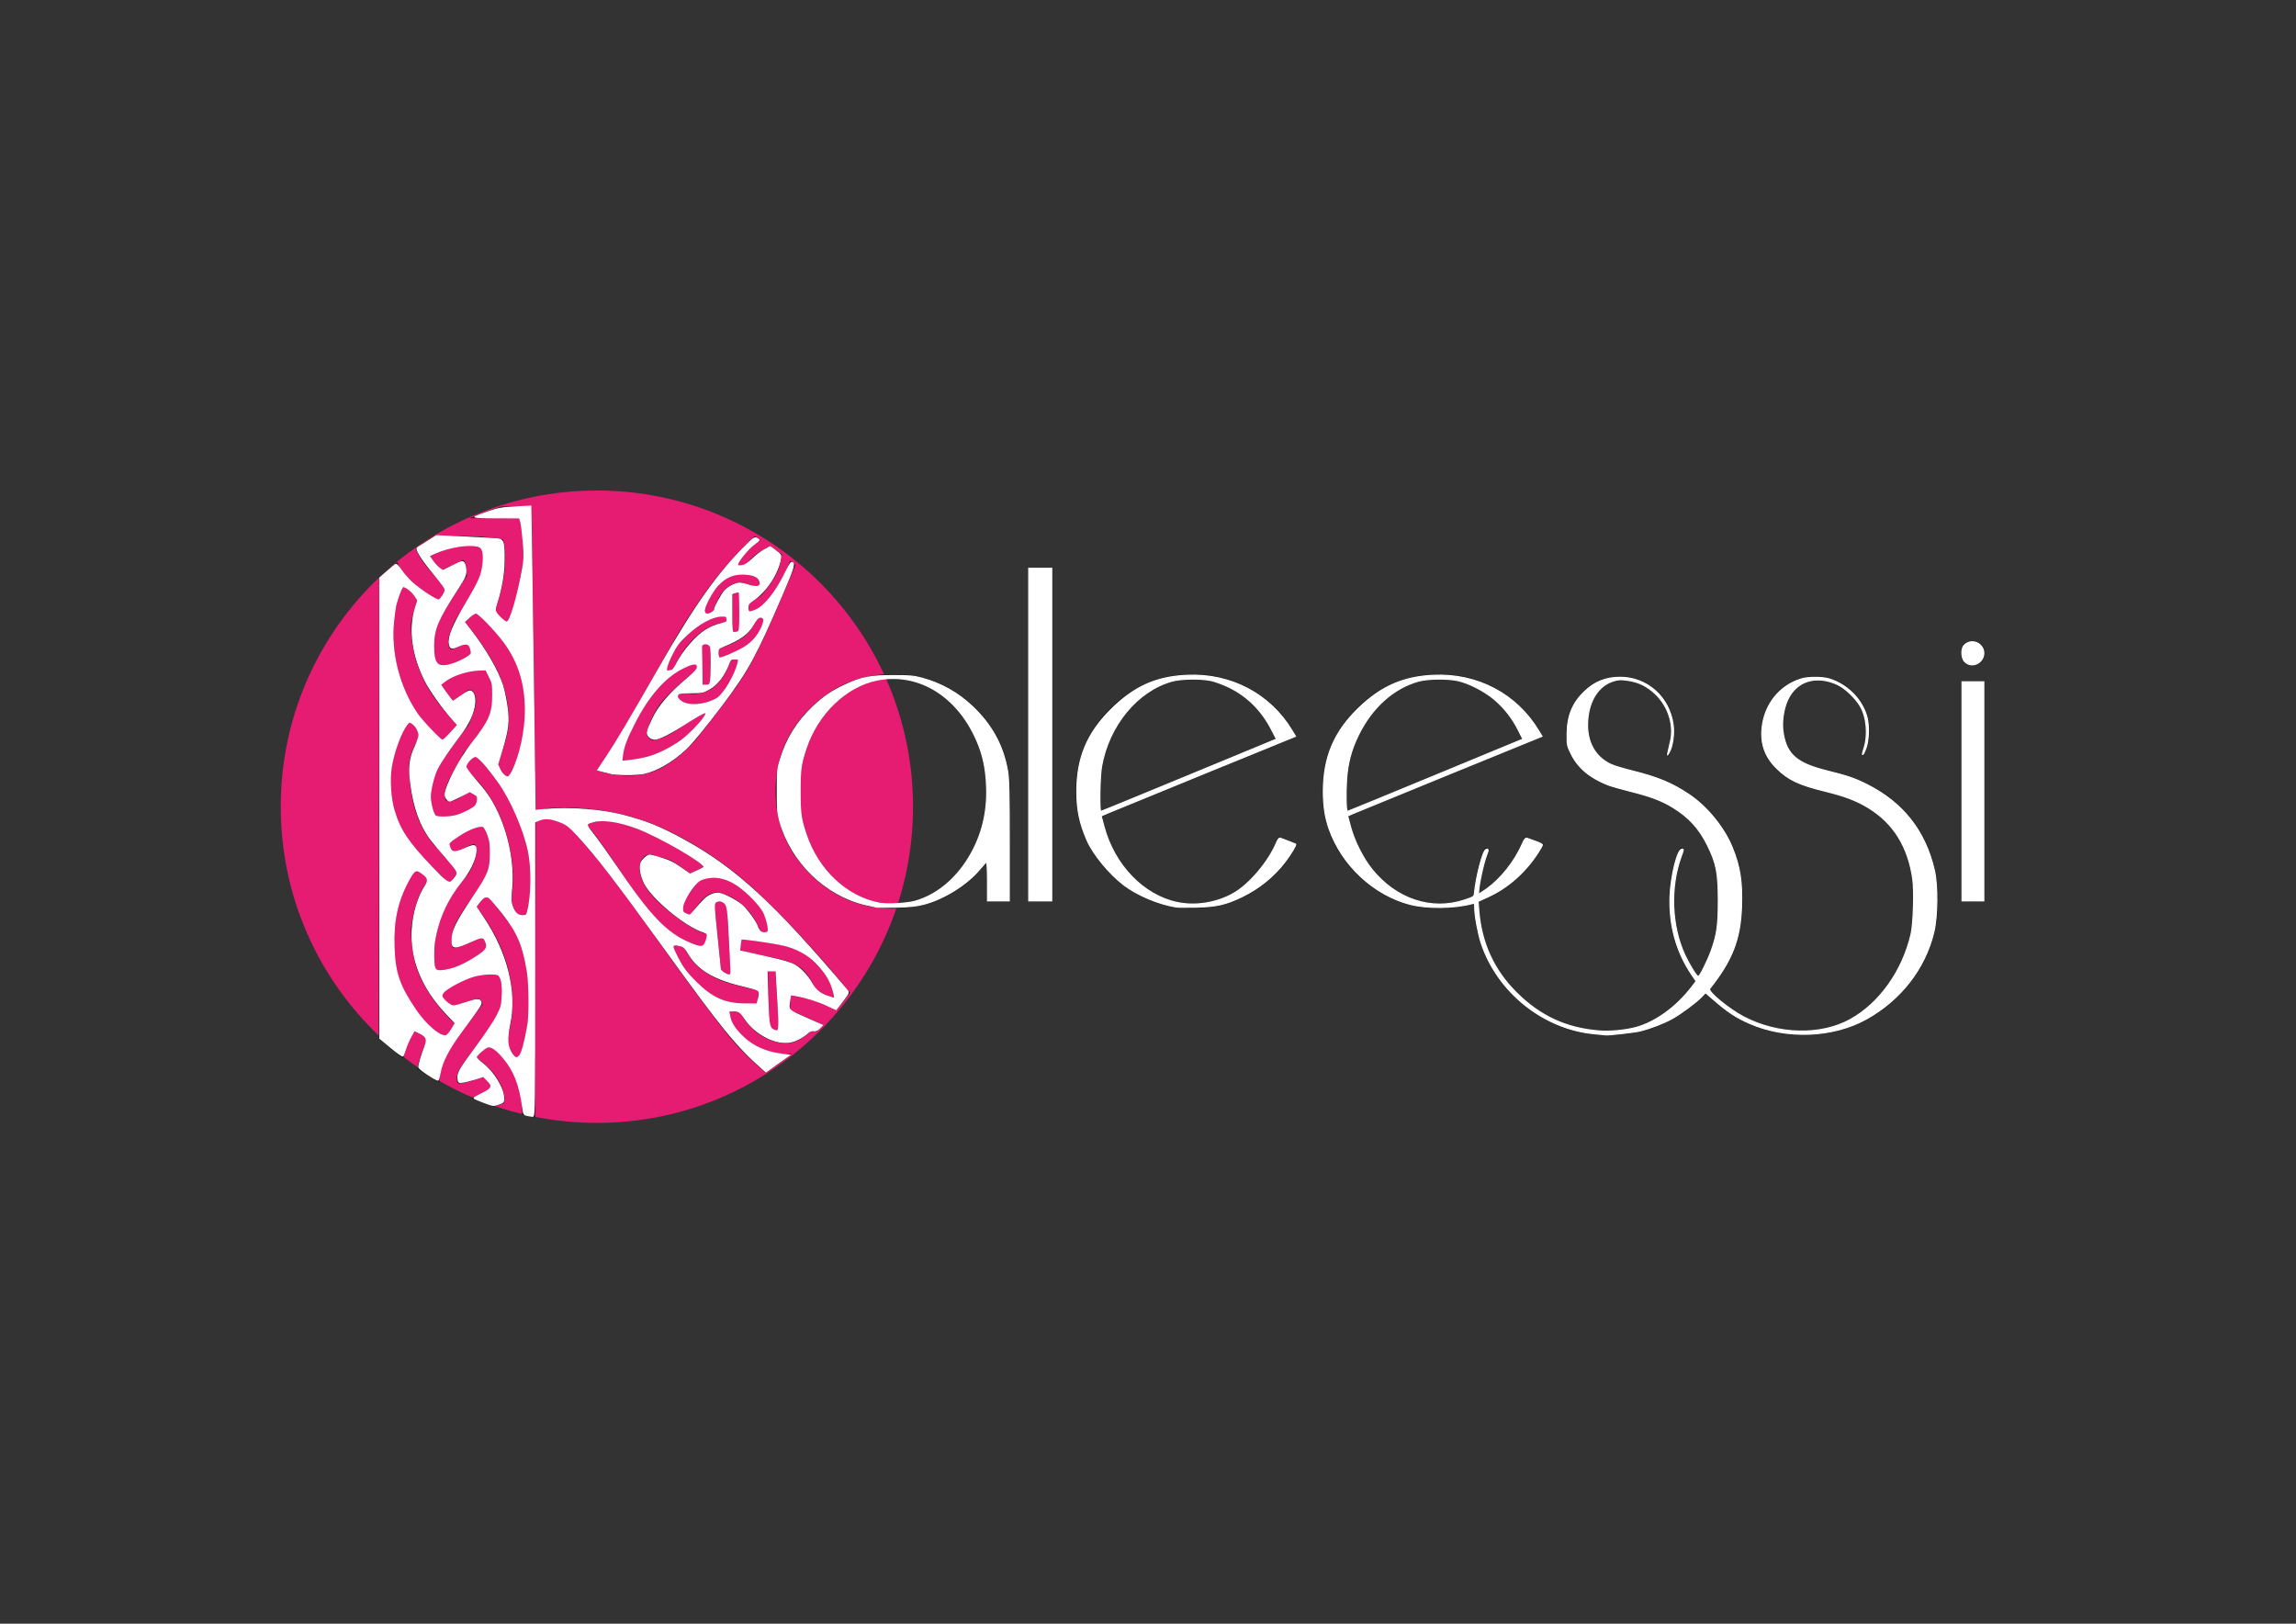 <?xml version="1.0" encoding="UTF-8" standalone="no"?>
<!-- Generator: Adobe Illustrator 16.0.0, SVG Export Plug-In . SVG Version: 6.00 Build 0)  -->

<svg
   xmlns:dc="http://purl.org/dc/elements/1.1/"
   xmlns:cc="http://creativecommons.org/ns#"
   xmlns:rdf="http://www.w3.org/1999/02/22-rdf-syntax-ns#"
   xmlns:svg="http://www.w3.org/2000/svg"
   xmlns="http://www.w3.org/2000/svg"
   xmlns:sodipodi="http://sodipodi.sourceforge.net/DTD/sodipodi-0.dtd"
   xmlns:inkscape="http://www.inkscape.org/namespaces/inkscape"
   version="1.1"
   id="Calque_1"
   x="0px"
   y="0px"
   width="841.89px"
   height="595.28px"
   viewBox="0 0 841.89 595.28"
   enable-background="new 0 0 841.89 595.28"
   xml:space="preserve"
   inkscape:version="0.48.3.1 r9886"
   sodipodi:docname="logo-kaleessi-pink-white.svg"
   inkscape:export-filename="/home/zido/git/kaleessi/site/www/images/kaleessi/logo-kaleessi-pink-white.png"
   inkscape:export-xdpi="35.714283"
   inkscape:export-ydpi="35.714283"><rect x="0" y="0" width="841.89" height="595.28" fill="#333333" stroke="none"/><defs
   id="defs29" /><sodipodi:namedview
   pagecolor="#ffffff"
   bordercolor="#666666"
   borderopacity="1"
   objecttolerance="10"
   gridtolerance="10"
   guidetolerance="10"
   inkscape:pageopacity="0"
   inkscape:pageshadow="2"
   inkscape:window-width="1920"
   inkscape:window-height="1021"
   id="namedview27"
   showgrid="false"
   inkscape:zoom="2.3787124"
   inkscape:cx="342.96164"
   inkscape:cy="297.64001"
   inkscape:window-x="0"
   inkscape:window-y="27"
   inkscape:window-maximized="1"
   inkscape:current-layer="Calque_1" />
<path
   fill="#E61B72"
   d="M334.786,295.752c0,64.023-51.896,115.92-115.923,115.92c-64.022,0-115.92-51.897-115.92-115.92  s51.898-115.92,115.92-115.92C282.889,179.832,334.786,231.729,334.786,295.752z"
   id="path3" />
<g
   id="g5">
	<path
   fill="#1D1D1B"
   d="M370.352,330.285h-8.649v-14.059c-8.59,11.249-19.992,16.877-34.227,16.877   c-11.812,0-21.954-4.223-30.42-12.654c-8.451-8.437-12.665-18.554-12.665-30.33c0-11.927,4.203-22.064,12.65-30.436   c8.436-8.374,18.534-12.555,30.321-12.555c11.917,0,22.064,4.181,30.429,12.555c8.363,8.372,12.561,18.509,12.561,30.436V330.285z    M361.703,290.119c0-11.389-3.344-21.104-10.03-29.135c-6.701-8.033-14.807-12.055-24.311-12.055   c-9.375,0-17.411,4.021-24.091,12.055c-6.706,8.031-10.052,17.746-10.052,29.135c0,11.376,3.346,21.096,10.052,29.122   c6.681,8.039,14.717,12.051,24.091,12.051c9.504,0,17.609-4.012,24.311-12.051C358.358,311.215,361.703,301.495,361.703,290.119z"
   id="path7" />
	<path
   fill="#1D1D1B"
   d="M385.809,330.285h-8.632V208.156h8.632V330.285z"
   id="path9" />
	<path
   fill="#1D1D1B"
   d="M475.781,309.4c-3.616,7.101-8.832,12.82-15.659,17.173c-6.825,4.353-14.396,6.53-22.697,6.53   c-11.79,0-21.893-4.223-30.323-12.654c-8.432-8.437-12.655-18.554-12.655-30.33c0-11.927,4.223-22.064,12.655-30.436   c8.431-8.374,18.533-12.555,30.323-12.555c8.166,0,15.625,2.075,22.397,6.225c6.762,4.153,11.937,9.716,15.578,16.67   l-71.314,29.127c1.736,9.246,5.724,16.91,11.944,23.007c6.234,6.09,13.362,9.135,21.395,9.135c6.958,0,13.228-2.229,18.775-6.731   c5.559-4.483,9.746-10.416,12.56-17.78L475.781,309.4z M467.751,270.833c-2.814-6.698-6.926-12.02-12.343-15.977   c-5.432-3.948-11.427-5.926-17.983-5.926c-9.367,0-17.414,4.021-24.104,12.055c-6.692,8.031-10.036,17.746-10.036,29.135   c0,1.603,0.125,4.012,0.391,7.228L467.751,270.833z"
   id="path11" />
	<path
   fill="#1D1D1B"
   d="M566.172,309.4c-3.611,7.101-8.836,12.82-15.673,17.173c-6.815,4.353-14.387,6.53-22.696,6.53   c-11.787,0-21.889-4.223-30.33-12.654c-8.426-8.437-12.641-18.554-12.641-30.33c0-11.927,4.215-22.064,12.641-30.436   c8.441-8.374,18.543-12.555,30.33-12.555c8.181,0,15.629,2.075,22.405,6.225c6.751,4.153,11.952,9.716,15.574,16.67l-71.314,29.127   c1.745,9.246,5.722,16.91,11.948,23.007c6.215,6.09,13.356,9.135,21.387,9.135c6.978,0,13.226-2.229,18.773-6.731   c5.566-4.483,9.762-10.416,12.561-17.78L566.172,309.4z M558.146,270.833c-2.813-6.698-6.936-12.02-12.357-15.977   c-5.426-3.948-11.422-5.926-17.986-5.926c-9.37,0-17.41,4.021-24.1,12.055c-6.702,8.031-10.044,17.746-10.044,29.135   c0,1.603,0.131,4.012,0.406,7.228L558.146,270.833z"
   id="path13" />
	<path
   fill="#1D1D1B"
   d="M639.092,330.285c0,13.663-4.819,25.277-14.461,34.858c-9.644,9.57-21.287,14.362-34.949,14.362   c-13.516,0-25.109-4.792-34.759-14.362c-9.634-9.581-14.458-21.195-14.458-34.858c0-6.961,1.342-13.453,4.021-19.481l1.608,0.603   c-2.544,6.163-3.822,12.458-3.822,18.879c0,13.13,4.65,24.341,13.975,33.651c9.284,9.304,20.438,13.968,33.435,13.968   c11.251,0,20.82-4.664,28.714-13.968c7.906-9.311,11.858-20.521,11.858-33.651c0-22.62-11.381-36.091-34.147-40.363   c-6.832-1.348-12.248-3.926-16.281-7.744c-4.012-3.813-5.893-8.534-5.618-14.161c0.263-5.621,2.284-10.378,6.029-14.263   c3.747-3.88,8.379-5.825,13.868-5.825c5.482,0,10.174,1.973,14.056,5.923c3.887,3.953,5.832,8.683,5.832,14.165   c0,3.212-0.751,6.294-2.222,9.241l-1.003-0.604c1.34-2.545,2.017-5.425,2.017-8.637c0-5.091-1.813-9.473-5.428-13.161   c-3.62-3.677-7.903-5.521-12.859-5.521c-3.347,0-6.224,1.477-8.638,4.419c-2.413,2.945-3.611,6.964-3.611,12.051   c0,8.976,4.937,14.395,14.872,16.274c12.719,2.415,22.751,7.636,30.124,15.667C635.14,306.18,639.092,317.033,639.092,330.285z"
   id="path15" />
	<path
   fill="#1D1D1B"
   d="M710.605,330.285c0,13.663-4.825,25.277-14.454,34.858c-9.656,9.57-21.296,14.362-34.96,14.362   c-13.527,0-25.109-4.792-34.759-14.362c-9.646-9.581-14.451-21.195-14.451-34.858c0-6.961,1.335-13.453,4.012-19.481l1.611,0.603   c-2.552,6.163-3.831,12.458-3.831,18.879c0,13.13,4.669,24.341,13.972,33.651c9.307,9.304,20.456,13.968,33.446,13.968   c11.25,0,20.82-4.664,28.725-13.968c7.906-9.311,11.848-20.521,11.848-33.651c0-22.62-11.38-36.091-34.147-40.363   c-6.825-1.348-12.247-3.926-16.271-7.744c-4.011-3.813-5.894-8.534-5.626-14.161c0.27-5.621,2.282-10.378,6.028-14.263   c3.747-3.88,8.37-5.825,13.858-5.825c5.492,0,10.182,1.973,14.075,5.923c3.877,3.953,5.822,8.683,5.822,14.165   c0,3.212-0.753,6.294-2.223,9.241l-1.004-0.604c1.341-2.545,2.018-5.425,2.018-8.637c0-5.091-1.806-9.473-5.428-13.161   c-3.621-3.677-7.894-5.521-12.851-5.521c-3.354,0-6.235,1.477-8.637,4.419c-2.412,2.945-3.63,6.964-3.63,12.051   c0,8.976,4.955,14.395,14.869,16.274c12.735,2.415,22.769,7.636,30.146,15.667C706.657,306.18,710.605,317.033,710.605,330.285z"
   id="path17" />
	<path
   fill="#1D1D1B"
   d="M727.674,239.493c0,2.952-1.539,4.413-4.608,4.413c-2.679,0-4.028-1.461-4.028-4.413   c0-2.942,1.35-4.415,4.028-4.415C726.135,235.078,727.674,236.55,727.674,239.493z M727.674,330.285h-8.637v-80.35h8.637V330.285z"
   id="path19" />
</g>
<g
   id="g21">
	<path
   fill="#1D1D1B"
   d="M289.017,386.419c-4.886,0-9.374-1.29-13.459-3.87c-5.4-3.996-8.1-7.909-8.1-11.74l3.833,0.25   c3.863,6.912,9.336,10.741,16.415,11.49c3.356,0,6.638-1.582,9.85-4.745c0.711,0.105,1.3,0.274,1.835,0.472   c0.818-0.813,1.611-1.653,2.406-2.492c-3.151-1.555-7.182-3.376-12.12-5.475c0-0.75,0.017-1.723,0.054-2.932   c0.034-1.209,0.166-2.018,0.382-2.436c5.807,0.739,11.299,2.576,16.486,5.484c1.768-2.107,3.453-4.283,5.069-6.518   c-1.474-1.758-2.922-3.483-4.318-5.15c-9.522-11.364-19.152-21.688-28.892-30.971c-9.741-9.28-20.597-16.876-32.563-22.789   c-11.969-5.91-24.915-8.865-38.852-8.865c-2.843,0-4.96,0.083-6.347,0.25c-1.459,0.333-2.882,0.499-4.268,0.499l-1.532-111.265   l-11.039,0.073c-3.971,1.226-7.846,2.668-11.621,4.295h18.173c1.019,3.417,1.53,8.703,1.53,15.861   c-0.656,3.081-1.221,5.954-1.695,8.617c-0.477,2.665-1.04,5.141-1.696,7.429c-0.656,2.292-1.532,4.349-2.625,6.181h-0.221   c-2.405-1.746-3.756-3.246-4.047-4.495c2.407-7.242,3.611-13.57,3.611-18.982c0-2.828-0.292-5.118-0.876-6.866   c-4.088-0.831-10.362-1.249-18.825-1.249h-6.105c-2.411,1.417-4.77,2.916-7.067,4.5c0.896,2.478,2.649,5.219,5.294,8.237   c3.281,3.748,5.143,6.038,5.579,6.871c-0.436,0.916-0.839,1.768-1.202,2.558c-0.367,0.794-0.915,1.23-1.641,1.312   c-2.408-1.417-4.322-2.642-5.749-3.686c-1.418-1.035-2.991-2.39-4.704-4.057c-1.716-1.664-3.048-3.453-3.994-5.37   c-0.124-0.283-0.23-0.542-0.346-0.817c-2.265,1.818-4.455,3.72-6.575,5.7l-0.161,168.766c2.836,2.659,5.8,5.18,8.891,7.547   c1.119-4.12,2.556-7.461,4.319-9.99l3.611,1.998c0.438,0.749,0.658,1.334,0.658,1.752c-1.584,3.318-2.688,6.671-3.344,10.047   c2.581,1.754,5.248,3.386,7.97,4.933c0.285-3.404,1.057-6.473,2.378-9.176c1.603-3.285,3.992-6.932,7.166-10.923   c3.173-4,5.307-6.872,6.404-8.618c-0.22-0.83-0.73-1.54-1.533-2.125l-9.192,2.875c-0.436-0.251-0.97-0.542-1.586-0.875   c-0.623-0.334-1.134-0.751-1.531-1.251c-0.406-0.494-0.714-1.079-0.931-1.745c0.363-1.167,0.728-1.749,1.092-1.749   c6.275-4.079,11.673-6.121,16.198-6.121c1.387,0,2.626,0.251,3.721,0.75c0.658,1.748,0.985,3.706,0.985,5.869   c0,3.414-0.749,6.474-2.241,9.18c-1.498,2.707-3.907,6.18-7.225,10.427c-3.323,4.243-5.489,7.326-6.512,9.239   c-0.437,0.749-0.655,1.792-0.655,3.125c0,1,0.218,1.498,0.655,1.498c1.46,0,3.12-0.331,4.981-1c1.86-0.665,3.119-1.081,3.775-1.247   c1.97,1.083,2.955,2.454,2.955,4.121c-2.323,1.622-4.741,2.794-7.243,3.546c2.711,1.155,5.489,2.188,8.301,3.14   c1.396-0.358,2.694-0.797,3.865-1.317c-0.146,0-0.073-0.623,0.22-1.874c-0.729-5.494-4.233-10.448-10.505-14.862   c2.187-2.497,3.83-3.744,4.923-3.744c1.167,0.334,2.206,0.982,3.122,1.937c0.908,0.958,2.24,2.52,3.992,4.683   c3.284,5.243,4.924,10.948,4.924,17.104c0,0.329-0.038,0.712-0.056,1.066c1.578,0.373,3.167,0.718,4.772,1.021l0.208-108.23   c1.165-0.829,2.518-1.251,4.048-1.251c2.409,0,5.181,1.042,8.319,3.122c7.223,7.326,17.017,19.715,29.382,37.15   c12.368,17.443,21.818,30.243,28.349,38.401c3.977,4.969,8.745,9.734,14.277,14.305c3.31-2.149,6.507-4.455,9.571-6.919   C289.85,386.343,289.397,386.377,289.017,386.419z M189.969,245.057c1.754,4.83,2.628,9.949,2.628,15.358   c0,4.248-0.51,8.476-1.531,12.677c-1.023,4.207-2.446,7.889-4.27,11.05c-0.292,0.335-0.584,0.501-0.874,0.501   c-0.657,0-1.351-0.624-2.079-1.872c-0.731-1.248-1.095-2.248-1.095-2.998c0.802-2.416,1.588-4.85,2.351-7.306   c0.769-2.455,1.26-5.057,1.479-7.806c0-6.91-1.443-13.256-4.323-19.043c-2.882-5.785-6.805-11.634-11.766-17.546   c0.511-0.498,1.131-1.122,1.862-1.871c0.729-0.751,1.533-1.207,2.408-1.375C182.785,232.07,187.856,238.813,189.969,245.057z    M163.487,293.384c0.584,0.334,1.02,0.499,1.313,0.499c0.874,0,2.261-0.562,4.158-1.686c1.898-1.125,2.99-1.684,3.284-1.684   c1.968,0.664,2.954,1.29,2.954,1.873c0,0.333-0.109,0.857-0.328,1.561c-0.218,0.708-0.327,1.104-0.327,1.188   c-3.503,2.915-7.844,4.368-13.024,4.368h-0.876c-0.585-0.167-0.988-0.478-1.204-0.938c-0.219-0.453-0.512-1.287-0.875-2.497   c-0.366-1.205-0.585-1.934-0.657-2.185c0-5.161,1.093-9.573,3.282-13.236c2.192-3.662,5.729-8.617,10.618-14.861   c1.822-3.994,2.737-6.908,2.737-8.739c0-1.418-0.331-2.54-0.986-3.374c-0.146-0.499-0.73-0.75-1.75-0.75l-5.802,4.124l-4.267-6.119   c4.523-3.58,9.885-5.371,16.087-5.371c1.605,2.249,2.59,4.871,2.955,7.866c0,4.746-0.802,8.515-2.407,11.304   c-1.605,2.791-4.378,6.513-8.319,11.176c-0.364,0.835-1.625,3.122-3.773,6.869c-2.153,3.747-3.229,6.574-3.229,8.492   C163.049,292.011,163.193,292.719,163.487,293.384z M160.804,228.199c1.207-2.749,3.156-6.14,5.855-10.177   c2.7-4.037,4.196-6.307,4.488-6.805c0-3.416-0.439-5.372-1.314-5.872l-7.66,3.622c-1.826-1.332-3.323-3.036-4.487-5.122   c5.76-2.579,10.249-3.87,13.46-3.87c1.752,0,3.393,0.25,4.923,0.75c0.729,0.833,1.094,1.873,1.094,3.12   c0,2.999-0.4,5.538-1.203,7.619c-0.802,2.081-2.263,4.806-4.378,8.178c-2.115,3.373-3.648,5.914-4.596,7.619   c-0.947,1.709-1.823,4.058-2.626,7.056c0,2.498,0.402,3.746,1.204,3.746c0.583,0,1.496-0.331,2.737-0.998   c1.239-0.667,2.115-1,2.626-1c0.29,0,0.583,0.167,0.875,0.5c0.583,0.666,0.875,1.708,0.875,3.123   c-3.721,2.832-7.367,4.244-10.943,4.244c-0.802-0.33-1.312-0.623-1.532-0.873c-0.22-0.248-0.475-0.875-0.767-1.872   c-0.292-2-0.439-3.374-0.439-4.122C158.998,233.901,159.601,230.944,160.804,228.199z M147.618,215.336   c1.677,0,3.463,1.542,5.363,4.621c-1.461,4.745-2.227,7.743-2.301,8.991c0,5.243,0.768,10.075,2.301,14.486   c1.53,4.412,3.5,8.349,5.91,11.801c2.407,3.458,5.289,6.973,8.645,10.551l-4.487,4.996c-0.074,0.083-0.165,0.188-0.275,0.311   c-0.11,0.128-0.236,0.232-0.382,0.314c-4.89-3.996-8.683-8.368-11.381-13.114c-4.524-7.99-6.785-16.856-6.785-26.595   C144.225,225.369,145.355,219.917,147.618,215.336z M143.13,287.266c0-3.913,0.655-7.992,1.971-12.24   c1.313-4.244,2.954-7.697,4.925-10.364c1.021,0.417,1.876,1.167,2.573,2.25c0.691,1.08,1.038,2.289,1.038,3.622   c-2.263,3.579-3.466,6.824-3.611,9.74c0,14.067,3.756,24.642,11.272,31.719c0.583,1,1.677,2.31,3.284,3.933   c1.602,1.623,2.588,3.059,2.955,4.31c-0.658,0.749-1.078,1.374-1.258,1.874c-0.183,0.497-0.347,0.789-0.491,0.875   c-0.15,0.08-0.622,0.247-1.425,0.494c-6.274-5.908-11.038-11.005-14.28-15.293c-3.249-4.289-5.347-9.222-6.295-14.8   C143.349,291.556,143.13,289.514,143.13,287.266z M166.66,375.181c-0.585,1.247-1.495,2.79-2.736,4.622h-0.875   c-3.356-1.501-6.42-4.065-9.195-7.682c-2.773-3.623-5.141-7.64-7.111-12.052c-1.532-4.33-2.298-9.199-2.298-14.609   c0-9.992,2.552-18.734,7.661-26.229c2.479,0.503,4.048,1.752,4.706,3.752c-3.065,3.913-5.109,9.736-6.131,17.48   c0,7.661,1.44,14.218,4.327,19.67C157.885,365.584,161.771,370.603,166.66,375.181z M177.823,348.331   c-2.993,2.251-5.856,4.041-8.589,5.368c-2.739,1.335-5.676,1.999-8.81,1.999c-0.513-0.163-0.86-0.752-1.039-1.748   c-0.186-0.999-0.313-1.578-0.387-1.749c0-6.494,1.097-12.257,3.284-17.294c2.189-5.037,5.364-9.928,9.522-14.673   c1.97-3.33,2.955-6.159,2.955-8.494c0-0.999-0.256-1.748-0.767-2.246c-0.729,0-1.934,0.456-3.612,1.376   c-1.678,0.916-2.775,1.37-3.282,1.37c-0.586,0-1.096-0.248-1.534-0.75c-0.509-0.162-0.765-0.996-0.765-2.494   c2.479-1.831,4.595-3.267,6.348-4.308c1.752-1.042,3.682-1.563,5.8-1.563c0.437,0.248,0.784,0.708,1.04,1.373   c0.254,0.665,0.601,1.458,1.038,2.372c0.586,1.92,0.876,3.958,0.876,6.122c0,2.995-0.639,5.765-1.915,8.301   c-1.279,2.544-3.009,5.31-5.199,8.306c-2.188,3-3.94,5.682-5.252,8.055c-1.313,2.37-1.971,4.891-1.971,7.553   c0,1.583,0.366,2.376,1.095,2.376c1.022,0,2.826-0.628,5.418-1.875c2.587-1.25,4.213-1.915,4.87-1.996   c0.875,0.996,1.314,2.125,1.314,3.372C178.262,347.582,178.115,348,177.823,348.331z M190.846,386.669   c-0.729,0.666-1.387,0.996-1.971,0.996c-1.458-2.163-2.28-3.535-2.46-4.117c-0.186-0.584-0.273-1.748-0.273-3.5   c1.166-3.658,1.75-7.822,1.75-12.486c0-11.988-4.379-23.688-13.133-35.089c0.656-0.832,1.274-1.645,1.862-2.438   c0.581-0.787,1.275-1.185,2.079-1.185c1.313,0.996,2.917,2.791,4.813,5.37c1.898,2.584,3.541,4.663,4.927,6.244   c3.72,7.825,5.58,16.567,5.58,26.223C194.02,373.432,192.96,380.092,190.846,386.669z M192.817,335.591   c-1.461,0-2.428-0.099-2.902-0.311c-0.476-0.206-0.82-0.561-1.04-1.061c-0.219-0.5-0.766-1.83-1.641-3.997   c0.583-2.329,0.875-5.164,0.875-8.49c0-2.916-0.328-6.163-0.983-9.74c-0.658-3.582-1.569-6.972-2.737-10.18   c-1.168-3.205-2.7-6.324-4.597-9.365c-1.897-3.036-3.978-5.64-6.238-7.805c-0.51-0.582-1.077-1.185-1.695-1.811   c-0.621-0.624-0.931-1.391-0.931-2.308c0.364-0.416,0.747-0.876,1.149-1.375c0.4-0.497,0.822-0.937,1.259-1.312   c0.438-0.373,0.91-0.561,1.422-0.561l4.706,5.37c4.305,5.163,7.916,11.346,10.834,18.547c2.917,7.201,4.378,14.377,4.378,21.536   C194.677,327.725,194.057,332.015,192.817,335.591z M284.967,377.804c-1.24,0-2.259-0.879-3.063-2.623l-0.329-19.23h2.736   l1.313,21.227C285.259,377.595,285.041,377.804,284.967,377.804z M285.789,346.335c3.395,0.665,6.733,1.915,10.015,3.744   c6.201,5.163,9.558,10.364,10.067,15.611c-1.093,0-2.445-0.439-4.047-1.313c-1.607-0.875-2.592-1.599-2.956-2.187   c-1.827-3.746-3.758-6.325-5.801-7.741c-2.042-1.415-5.309-2.537-9.794-3.37c-4.489-0.833-8.483-1.745-11.983-2.748   c0-2.081,0.291-3.457,0.875-4.121C277.855,344.959,282.397,345.668,285.789,346.335z M269.756,324.355   c7.878,5.327,11.819,10.948,11.819,16.858c-0.437,0.497-0.875,0.749-1.313,0.749c-0.366,0-0.876-0.252-1.532-0.749   c-3.137-7.744-8.356-12.446-15.652-14.113c-1.53,0.084-2.863,0.544-3.997,1.376c-1.131,0.833-2.278,2.038-3.444,3.618   c-1.169,1.587-2.008,2.667-2.518,3.247c-1.095,0-2.042-0.455-2.846-1.371c0-1.665,0.383-3.143,1.147-4.434   c0.769-1.29,2.244-3.391,4.435-6.307c1.752-1,3.759-1.498,6.021-1.498C264.793,321.732,267.42,322.605,269.756,324.355z    M268.006,357.071c-0.073,0.084-0.165,0.168-0.273,0.251c-0.112,0.084-0.203,0.167-0.276,0.247l-3.064-1.871l-2.518-24.472   c0.877-0.503,1.641-0.754,2.297-0.754c0.804,0,1.607,0.669,2.41,2L268.006,357.071z M227.179,318.983   c-5.399-8.155-9.374-13.649-11.929-16.485c1.313-0.996,3.355-1.498,6.13-1.498c3.721,0,8.352,1.167,13.895,3.498   c5.546,2.334,10.583,4.896,15.107,7.682c4.523,2.791,7.077,4.683,7.659,5.683l-4.923,2.372c-2.921-2.084-5.089-3.561-6.513-4.435   c-1.42-0.873-3.339-1.434-5.746-1.687c-0.805-0.58-1.644-0.873-2.518-0.873c-1.093,0-2.009,0.5-2.736,1.5   c-0.73,0.996-1.095,2.122-1.095,3.369c0,4.746,3.266,9.807,9.798,15.175c6.528,5.37,11.509,8.427,14.939,9.176   c0,0.666-0.167,1.563-0.491,2.688c-0.332,1.121-0.859,1.769-1.588,1.936c-6.056-1.747-11.22-4.828-15.487-9.241   C237.41,333.432,232.579,327.143,227.179,318.983z M246.661,347.083c0.292-0.334,0.655-0.501,1.095-0.501   c0.51,0,1.184,0.125,2.026,0.372c0.836,0.255,1.22,0.373,1.147,0.373c1.677,3.669,3.941,6.498,6.786,8.498   c2.847,1.996,5.71,3.434,8.594,4.309c2.882,0.875,6.877,1.894,11.985,3.059c-0.076,0.831-0.166,1.685-0.275,2.557   c-0.109,0.878-0.385,1.646-0.821,2.313h-6.784C259.904,366.232,251.987,359.238,246.661,347.083z"
   id="path23" />
	<path
   fill="#1D1D1B"
   d="M247.644,234.006c-3.137,5.455-7.679,13.423-13.625,23.912c-5.949,10.49-10.998,18.651-15.155,24.478   c3.792,1.332,7.693,1.997,11.708,1.997c5.18,0,9.885-1.372,14.12-4.119c4.232-2.75,7.88-5.995,10.946-9.74   c3.063-3.748,7.698-9.784,13.901-18.106c2.99-4.164,5.746-8.785,8.262-13.863c2.519-5.078,4.963-10.427,7.331-16.045   c2.047-4.854,4.241-10.001,6.558-15.41c-0.631-0.524-1.285-1.02-1.929-1.53c-1.161,3.083-2.83,6.398-5.009,9.946   c-3.502,5.704-6.935,8.554-10.288,8.554v-2.374c0.365-0.582,1.168-1.225,2.407-1.936c1.239-0.705,2.08-1.311,2.517-1.808   c2.625-3,4.523-5.788,5.688-8.369c0.838-1.849,1.364-3.989,1.602-6.4c-1.401-1.036-2.823-2.047-4.271-3.02   c-4.097,1.915-6.978,4.137-8.599,6.673c-0.368,0-0.767,0.105-1.205,0.311c-0.438,0.211-0.803,0.315-1.095,0.315   c-0.583,0-0.947-0.208-1.092-0.626c2.168-3.572,5.014-6.53,8.494-8.917c-0.723-0.45-1.455-0.891-2.191-1.324   c-0.17,0.13-0.333,0.243-0.504,0.376c-6.421,6.16-12.006,12.508-16.747,19.042C254.723,222.561,250.782,228.555,247.644,234.006z    M245.349,242.309c0.583-1.25,1.604-3.164,3.063-5.744c6.275-7.157,12.112-10.738,17.515-10.738   c0.437,0.249,0.656,0.666,0.656,1.249c0,0.415-0.219,0.748-0.656,0.996c-4.015,0.585-7.664,2.417-10.948,5.498   c-3.283,3.078-5.983,6.993-8.101,11.736c-0.363,0.085-0.749,0.191-1.148,0.313c-0.402,0.127-0.82,0.27-1.259,0.437   C244.471,244.81,244.763,243.558,245.349,242.309z M260.562,237.814l-0.219,13.114c-0.438,0.166-1.35,0.249-2.735,0.249   l-0.221-14.611c0.293-0.333,0.767-0.5,1.425-0.5C259.76,236.066,260.342,236.647,260.562,237.814z M246.936,273.218   c-5.805,3.706-12.026,5.558-18.663,5.558c0.072-2.665,0.563-5.078,1.476-7.247c0.911-2.161,2.281-5.035,4.106-8.614   c6.493-11.24,13.39-17.733,20.688-19.48c0.727,0.249,1.095,0.707,1.095,1.375c0,0.415-0.368,0.915-1.095,1.497   c-4.815,3.83-8.594,7.304-11.329,10.427c-2.738,3.121-4.799,7.138-6.184,12.049c0.143,1.083,0.874,1.959,2.187,2.624   c2.773-0.25,6.475-1.976,11.11-5.182c4.634-3.203,7.462-4.809,8.485-4.809C256.694,265.581,252.736,269.515,246.936,273.218z    M265.927,252.427c-1.901,3.911-6.313,5.866-13.248,5.866c-1.166-0.499-2.061-0.893-2.679-1.187c-0.622-0.29-1.15-0.81-1.588-1.56   c0.22-1.082,0.474-1.622,0.767-1.622c0.729,0,1.603,0.081,2.626,0.249c1.021,0.168,1.859,0.251,2.517,0.251   c6.276,0,10.838-4.165,13.685-12.489c0.509-0.081,0.965-0.146,1.366-0.187c0.401-0.042,0.822-0.061,1.263-0.061   C270.266,245.101,268.698,248.678,265.927,252.427z M277.199,227.574c0.071-0.252,0.165-0.438,0.272-0.561   c0.112-0.128,0.238-0.23,0.384-0.312c0.146-0.084,0.364-0.208,0.658-0.375c1.021,0,1.53,0.417,1.53,1.248   c-1.021,3.58-2.844,6.37-5.471,8.366c-2.626,1.998-6.094,3.748-10.399,5.248c-0.289,0-0.474-0.146-0.546-0.437   c-0.074-0.29-0.11-1.269-0.11-2.937c3.431-1.082,6.276-2.373,8.539-3.87C274.316,232.444,276.03,230.321,277.199,227.574z    M268.662,231.698V217.96c0.071,0,0.384-0.146,0.928-0.438c0.551-0.291,0.896-0.439,1.044-0.439c0.437,0,0.655,0.292,0.655,0.876   l-0.219,13.235C270.486,231.529,269.683,231.698,268.662,231.698z M266.583,211.965c1.604-0.999,3.464-1.498,5.582-1.498   c2.626,0,4.596,0.583,5.911,1.747c0.438,0.582,0.656,1.208,0.656,1.873c-0.366,0.667-0.876,1-1.532,1   c-0.367,0-1.203-0.251-2.519-0.75c-1.313-0.499-2.445-0.748-3.39-0.748c-2.044,0-4.124,1.082-6.239,3.246   c-1.094,1.333-2.226,3.579-3.395,6.743c-0.655,1-1.387,1.5-2.188,1.5c-0.729,0-1.094-0.5-1.094-1.5   C260.051,218.167,262.789,214.295,266.583,211.965z"
   id="path25" />
</g>
<path
   style="fill:#ffffff;fill-opacity:1;fill-rule:evenodd;stroke:#ffffff;stroke-width:0.42;stroke-opacity:1"
   d="m 193.301,408.931 c -1.181,-0.25 -1.282,-0.428 -1.594,-2.788 -1.108,-8.398 -3.163,-13.656 -7.192,-18.396 -2.627,-3.091 -4.428,-4.293 -5.786,-3.862 -1.101,0.349 -4.136,3.073 -4.136,3.712 0,0.265 1.061,1.31 2.357,2.323 4.172,3.258 7.733,9.17 7.733,12.838 0,1.303 -0.151,1.468 -1.897,2.062 -1.854,0.632 -1.977,0.616 -5.46,-0.696 -1.96,-0.738 -3.552,-1.437 -3.539,-1.553 0.013,-0.116 1.382,-0.874 3.042,-1.684 3.67,-1.792 4.007,-2.667 1.854,-4.819 l -1.436,-1.436 -3.114,0.987 c -1.713,0.543 -3.776,1.052 -4.585,1.132 -1.43,0.142 -1.475,0.101 -1.603,-1.453 -0.169,-2.05 0.569,-3.302 7.257,-12.316 2.9,-3.908 6.052,-8.641 7.006,-10.519 1.553,-3.058 1.756,-3.812 1.952,-7.241 0.26,-4.557 -0.375,-7.45 -1.735,-7.912 -1.606,-0.545 -6.023,-0.214 -8.955,0.671 -3.891,1.175 -10.278,4.665 -11.059,6.041 -0.569,1.002 -0.547,1.196 0.254,2.271 0.482,0.646 1.48,1.529 2.218,1.961 1.338,0.784 1.352,0.782 5.478,-0.525 4.833,-1.532 5.323,-1.575 5.888,-0.52 0.455,0.851 0.353,1.01 -7.318,11.4 -4.365,5.912 -6.805,10.603 -7.498,14.416 -0.286,1.571 -0.641,2.895 -0.791,2.943 -0.64,0.206 -7.068,-4.071 -7.063,-4.7 0.008,-1.024 1.04,-4.599 2.071,-7.169 1.218,-3.036 0.927,-3.971 -1.636,-5.27 l -2.068,-1.048 -1.238,2.2 c -0.681,1.21 -1.567,3.241 -1.971,4.513 -0.403,1.272 -0.864,2.457 -1.024,2.634 -0.16,0.177 -2.123,-1.207 -4.362,-3.076 l -4.071,-3.398 0,-84.397 0,-84.397 2.627,-2.308 c 1.445,-1.269 2.852,-2.441 3.125,-2.605 0.312,-0.186 1.068,0.562 2.03,2.01 0.842,1.269 2.605,3.292 3.916,4.494 3.087,2.831 9.181,6.81 9.967,6.508 0.747,-0.287 2.293,-2.749 2.295,-3.656 0.002,-0.71 -0.569,-1.494 -5.517,-7.584 -3.374,-4.154 -5.333,-7.457 -4.679,-7.892 0.214,-0.142 1.871,-1.19 3.682,-2.329 l 3.294,-2.071 10.964,0.495 c 6.03,0.272 11.48,0.61 12.11,0.752 1.487,0.334 1.814,1.821 1.744,7.94 -0.054,4.724 -0.96,9.997 -2.637,15.335 -0.796,2.535 -0.808,2.796 -0.176,3.784 0.827,1.29 3.111,3.332 3.754,3.356 1.264,0.046 3.891,-8.771 5.859,-19.666 0.612,-3.385 0.644,-4.699 0.237,-9.669 -0.259,-3.163 -0.668,-6.461 -0.91,-7.328 l -0.438,-1.576 -8.493,-0.013 c -5.048,-0.008 -8.237,-0.162 -7.863,-0.38 0.347,-0.202 2.522,-1.023 4.835,-1.825 3.655,-1.268 4.95,-1.498 9.916,-1.761 l 5.712,-0.303 0.267,16.33 c 0.147,8.981 0.498,34.077 0.78,55.767 l 0.512,39.437 3.808,-0.341 c 8.924,-0.798 20.505,0.084 28.528,2.173 8.475,2.206 13.85,4.39 22.41,9.103 18.781,10.341 32.854,23.316 59.784,55.117 0.561,0.662 0.393,1.027 -1.771,3.853 l -2.391,3.122 -3.451,-1.615 c -3.298,-1.543 -7.772,-2.924 -11.484,-3.545 l -1.727,-0.289 -0.265,1.603 c -0.692,4.189 -0.951,3.882 5.806,6.88 l 6.08,2.698 -1.054,1.1 c -0.758,0.791 -1.35,1.044 -2.107,0.899 -0.683,-0.131 -1.378,0.094 -1.978,0.639 -1.814,1.648 -4.319,3.016 -6.349,3.466 -5.313,1.178 -12.997,-2.687 -16.863,-8.481 -1.67,-2.503 -2.204,-2.865 -4.223,-2.865 l -1.757,0 0.37,1.983 c 0.46,2.461 1.903,4.679 4.946,7.602 3.656,3.511 8.537,5.654 14.37,6.308 l 2.607,0.292 -4.307,3.081 -4.307,3.081 -1.113,-0.977 c -9.761,-8.572 -14.894,-14.878 -36.557,-44.911 -17.11,-23.721 -24.428,-33.226 -31.382,-40.761 -3.37,-3.652 -4.311,-4.309 -7.9,-5.518 -2.695,-0.908 -4.66,-0.877 -6.817,0.106 l -1.065,0.485 0,53.953 c 0,51.123 -0.039,53.951 -0.736,53.904 -0.405,-0.027 -1.303,-0.17 -1.997,-0.317 z m -2.778,-21.869 c 0.798,-0.798 2.086,-5.566 3.02,-11.186 0.683,-4.105 0.584,-15.183 -0.176,-19.759 -1.594,-9.599 -3.576,-14.289 -8.9,-21.059 -2.305,-2.931 -4.605,-5.601 -5.112,-5.933 -1.158,-0.759 -2.099,-0.308 -3.68,1.766 l -1.151,1.509 2.729,4.081 c 8.642,12.926 12.124,26.993 9.649,38.974 -1.099,5.318 -0.958,8.073 0.531,10.431 1.367,2.164 1.9,2.367 3.09,1.176 l 0,0 z m -24.91,-9.683 1.367,-2.28 -3.313,-3.499 c -8.912,-9.415 -13.154,-19.912 -12.499,-30.93 0.346,-5.818 2.217,-12.01 4.82,-15.949 1.227,-1.856 1.023,-2.87 -0.866,-4.299 -2.605,-1.971 -3.101,-1.742 -5.389,2.484 -4.021,7.427 -5.628,14.861 -5.27,24.383 0.36,9.581 1.932,14.121 7.967,23.016 3.622,5.339 8.716,9.714 10.999,9.449 0.487,-0.057 1.369,-1.016 2.184,-2.375 l 0,0 z m 119.595,-10.857 -0.634,-10.615 -1.667,0 -1.667,0 0.283,9.752 c 0.302,10.379 0.495,11.313 2.502,12.089 1.785,0.69 1.854,0.032 1.182,-11.226 l 0,0 z m -7.238,0.253 c 0.254,-0.728 0.462,-1.849 0.462,-2.49 0,-1.338 -0.135,-1.397 -7.147,-3.119 -9.919,-2.436 -15.691,-6.044 -19.007,-11.882 -0.885,-1.558 -1.584,-2.282 -2.37,-2.456 -0.613,-0.136 -1.398,-0.32 -1.745,-0.408 -0.347,-0.089 -0.883,-0.003 -1.191,0.191 -0.443,0.278 -0.26,0.959 0.873,3.248 2.334,4.717 3.61,6.485 7.422,10.282 5.789,5.766 10.682,7.93 17.974,7.948 l 4.268,0.011 0.462,-1.324 0,-2e-5 z m 27.968,-1.934 c -1.044,-4.725 -2.707,-7.685 -6.633,-11.808 -2.917,-3.064 -7.377,-5.479 -12.091,-6.547 -4.05,-0.918 -15.078,-2.5 -15.373,-2.206 -0.142,0.142 -0.346,1.172 -0.453,2.288 l -0.195,2.029 5.195,1.177 c 2.858,0.647 6.765,1.534 8.683,1.97 1.918,0.437 4.418,1.194 5.555,1.683 2.424,1.043 5.265,3.924 7.133,7.233 1.384,2.452 3.083,3.772 6.105,4.741 2.329,0.747 2.36,0.739 2.073,-0.56 l 0,0 z m -37.901,-9.366 c -0.052,-1.034 -0.291,-5.758 -0.53,-10.498 -0.582,-11.532 -0.735,-12.754 -1.727,-13.819 -0.934,-1.003 -2.392,-1.16 -3.437,-0.369 -0.643,0.486 -0.602,1.402 0.541,12.297 0.68,6.474 1.24,11.989 1.245,12.255 0.012,0.652 2.582,2.275 3.372,2.13 0.467,-0.086 0.606,-0.604 0.536,-1.996 z m -103.448,-0.033 c 2.881,-0.601 6.662,-2.397 10.625,-5.047 3.4,-2.274 3.807,-3.127 2.676,-5.609 -0.641,-1.408 -1.367,-1.354 -5.187,0.387 -5.934,2.704 -6.937,2.674 -6.937,-0.205 0,-3.812 1.262,-6.404 8.129,-16.685 5.219,-7.814 5.896,-9.557 5.929,-15.257 0.021,-3.684 -0.142,-4.855 -0.986,-7.08 -0.556,-1.466 -1.282,-2.77 -1.613,-2.897 -1.464,-0.562 -5.291,0.857 -8.996,3.335 -3.5,2.341 -3.769,2.62 -3.513,3.64 0.658,2.622 1.858,2.849 5.73,1.084 3.739,-1.704 4.368,-1.463 4.012,1.541 -0.329,2.78 -2.323,6.845 -4.96,10.113 -5.61,6.953 -8.931,14.309 -10.216,22.633 -0.418,2.704 -0.349,8.184 0.118,9.354 0.528,1.325 1.519,1.457 5.191,0.692 l 0,2e-5 z m 93.817,-9.31 c 0.326,-0.52 0.709,-1.611 0.851,-2.424 0.253,-1.451 0.222,-1.49 -1.74,-2.189 -6.525,-2.325 -18.121,-11.951 -21.052,-17.477 -1.591,-2.999 -2.123,-6.417 -1.25,-8.033 0.3,-0.556 1.056,-1.389 1.679,-1.851 1.098,-0.815 1.208,-0.819 3.573,-0.134 4.883,1.414 6.007,1.922 9.239,4.17 l 3.29,2.289 2.627,-1.187 c 1.445,-0.653 2.627,-1.283 2.627,-1.4 0,-1.679 -16.214,-11.075 -24.593,-14.251 -6.665,-2.526 -12.616,-3.404 -16.185,-2.386 -2.854,0.814 -2.851,0.863 0.299,4.886 1.606,2.051 4.973,6.755 7.483,10.455 13.18,19.429 19.011,25.548 27.863,29.242 3.486,1.455 4.522,1.512 5.287,0.291 l 0,0 z m 23.254,-4.774 c 0.347,-0.905 -0.525,-4.563 -1.637,-6.865 -1.208,-2.5 -5.904,-7.375 -9.44,-9.8 -4.631,-3.176 -9.228,-3.902 -13.592,-2.147 -2.289,0.921 -6.717,7.747 -6.723,10.364 -0.003,1.401 0.164,1.67 1.363,2.192 1.305,0.568 1.41,0.544 2.334,-0.546 4.119,-4.855 5.044,-5.751 6.698,-6.482 1.272,-0.563 2.248,-0.723 3.181,-0.524 2.033,0.435 5.992,2.502 8.096,4.226 1.863,1.526 5.286,6.245 5.838,8.048 0.159,0.519 0.574,1.228 0.922,1.576 0.835,0.835 2.634,0.81 2.96,-0.042 l 0,-2e-5 z m -88.18,-7.208 c 1.518,-5.691 1.626,-15.972 0.235,-22.386 -1.734,-7.998 -6.445,-18.756 -10.983,-25.082 -4.021,-5.605 -7.398,-9.373 -8.409,-9.382 -1.076,-0.01 -3.512,2.61 -3.512,3.776 0,0.447 1.382,2.379 3.071,4.294 4.024,4.563 5.723,6.968 7.805,11.05 4.508,8.837 6.81,20.402 5.886,29.578 -0.382,3.795 -0.346,4.628 0.272,6.314 0.888,2.423 1.993,3.415 3.806,3.415 1.273,0 1.449,-0.152 1.829,-1.576 z M 165.575,323.215 c 0.242,-0.17 0.867,-0.919 1.387,-1.664 1.2,-1.718 1.075,-1.97 -3.675,-7.418 -1.99,-2.282 -4.399,-5.169 -5.353,-6.416 -3.762,-4.913 -6.232,-11.828 -7.318,-20.482 -0.753,-5.999 -0.368,-9.297 1.564,-13.415 0.927,-1.975 1.532,-3.844 1.449,-4.477 -0.214,-1.634 -1.202,-3.305 -2.43,-4.11 -1.063,-0.697 -1.122,-0.687 -1.927,0.307 -2.176,2.687 -4.89,10.012 -5.799,15.651 -0.759,4.706 -0.328,11.386 1.03,15.986 2.106,7.135 5.103,11.616 13.899,20.79 5.012,5.227 6.085,6.012 7.174,5.248 l 0,0 z m 1.724,-24.227 c 2.393,-0.637 6.088,-2.517 7.061,-3.593 0.345,-0.381 0.68,-1.34 0.745,-2.131 0.104,-1.264 -0.061,-1.537 -1.358,-2.244 l -1.477,-0.805 -3.454,1.736 c -1.9,0.955 -3.634,1.736 -3.853,1.736 -0.747,0 -1.721,-1.317 -1.721,-2.328 0,-2.951 5.234,-13.053 9.685,-18.692 6.512,-8.25 7.738,-11.043 7.752,-17.657 0.009,-4.074 -0.088,-4.609 -1.252,-6.937 l -1.261,-2.522 -2.522,0.089 c -4.537,0.161 -9.985,2.021 -12.953,4.423 l -1.182,0.957 2.139,3.046 c 1.176,1.675 2.252,3.046 2.39,3.046 0.138,0 1.444,-0.851 2.902,-1.892 1.458,-1.04 2.944,-1.892 3.302,-1.892 1.287,0 2.064,1.943 1.811,4.533 -0.35,3.584 -2.127,7.398 -5.526,11.863 -3.669,4.818 -6.935,9.651 -8.192,12.12 -1.262,2.48 -2.557,7.726 -2.557,10.363 0,2.112 0.961,5.78 1.793,6.839 0.554,0.706 4.981,0.671 7.729,-0.061 z m 20.495,-16.147 c 2.873,-5.67 4.872,-14.86 4.875,-22.413 0.004,-9.857 -2.573,-18.013 -7.957,-25.187 -3.189,-4.249 -9.245,-10.497 -10.175,-10.497 -0.45,0 -1.607,0.736 -2.571,1.636 l -1.753,1.636 2.554,3.304 c 5.346,6.917 9.651,14.382 11.481,19.91 0.498,1.503 1.218,4.848 1.6,7.433 0.843,5.701 0.512,8.673 -1.83,16.433 l -1.557,5.159 0.768,1.703 c 0.768,1.703 2.013,2.903 3.011,2.903 0.291,0 0.991,-0.909 1.553,-2.02 l 0,0 z m -22.507,-14.238 2.531,-2.805 -1.897,-2.135 c -3.726,-4.194 -8.24,-10.541 -10.019,-14.086 -4.698,-9.362 -5.985,-18.94 -3.582,-26.658 l 0.895,-2.875 -1.099,-1.661 c -1.051,-1.588 -3.268,-3.304 -4.272,-3.308 -0.473,-0.002 -1.827,3.319 -2.656,6.515 -0.24,0.925 -0.641,3.715 -0.89,6.201 -1.156,11.522 2.019,24.036 8.558,33.723 1.876,2.779 8.649,9.893 9.418,9.893 0.265,0 1.621,-1.262 3.013,-2.805 l 0,0 z m 0.979,-25.284 c 2.738,-0.903 6.186,-2.848 6.5,-3.667 0.122,-0.319 0.002,-1.25 -0.269,-2.069 -0.59,-1.786 -1.708,-1.938 -4.604,-0.624 -2.28,1.034 -2.785,0.876 -3.134,-0.979 -0.444,-2.366 1.418,-6.911 5.955,-14.538 5.02,-8.438 5.919,-10.505 6.387,-14.673 0.441,-3.93 -0.099,-6.019 -1.668,-6.453 -3.606,-0.999 -10.576,0.112 -16.085,2.562 l -2.002,0.891 1.267,1.842 c 0.697,1.013 1.823,2.237 2.501,2.721 l 1.234,0.879 3.631,-1.797 c 3.529,-1.746 3.648,-1.774 4.23,-0.981 0.33,0.449 0.599,1.716 0.599,2.817 0,1.775 -0.348,2.536 -3.091,6.751 -7.139,10.972 -8.712,14.67 -8.74,20.546 -0.035,7.266 1.492,8.685 7.287,6.773 l 0,0 z"
   id="path3008"
   inkscape:connector-curvature="0" /><path
   style="fill:#ffffff;fill-opacity:1;fill-rule:evenodd;stroke:#ffffff;stroke-width:0.42;stroke-opacity:1"
   d="m 223.99,283.543 c -0.925,-0.216 -2.39,-0.582 -3.256,-0.814 l -1.574,-0.422 3.285,-4.924 c 3.643,-5.461 8.485,-13.63 19.61,-33.091 12.723,-22.255 21.495,-34.535 32.085,-44.919 2.228,-2.184 2.608,-2.406 3.399,-1.982 0.49,0.262 0.891,0.526 0.891,0.586 0,0.06 -0.944,0.829 -2.098,1.709 -2.243,1.711 -5.889,6.223 -5.889,7.288 0,0.504 0.344,0.596 1.576,0.421 1.174,-0.166 2.167,-0.797 3.891,-2.473 1.273,-1.237 3.26,-2.756 4.414,-3.374 l 2.099,-1.124 2.007,1.487 c 1.904,1.411 1.993,1.566 1.739,3.016 -0.94,5.369 -5.224,11.862 -9.949,15.078 -1.744,1.187 -1.995,1.543 -1.995,2.838 0,1.7 0.446,1.83 2.851,0.83 3.31,-1.377 7.442,-6.575 10.971,-13.799 0.975,-1.995 1.929,-3.628 2.121,-3.628 1.463,0 1.046,1.455 -3.378,11.771 -9.517,22.192 -12.49,27.672 -21.553,39.727 -6.455,8.586 -11.386,14.622 -13.755,16.837 -5.015,4.689 -10.653,7.967 -15.429,8.97 -2.633,0.553 -9.678,0.548 -12.066,-0.009 l 0,0 z m 13.34,-5.896 c 3.778,-1.003 8.445,-3.291 12.254,-6.01 2.916,-2.081 7.583,-6.846 8.797,-8.983 0.738,-1.299 0.737,-1.337 -0.038,-1.337 -0.438,0 -3.334,1.638 -6.435,3.639 -6.08,3.925 -10.248,6.03 -11.934,6.03 -0.583,0 -1.455,-0.395 -1.937,-0.877 -1.102,-1.102 -0.932,-1.907 1.459,-6.9 2.114,-4.415 6.14,-9.079 12.346,-14.302 2.811,-2.365 3.889,-3.539 3.889,-4.231 0,-1.743 -1.471,-1.677 -5.334,0.237 -6.575,3.258 -12.616,10.133 -17.738,20.188 -3.063,6.013 -4.025,8.605 -4.426,11.93 l -0.247,2.051 3.047,-0.287 c 1.676,-0.158 4.51,-0.675 6.298,-1.149 l 0,0 z m 21.569,-19.921 c 1.378,-0.357 3.22,-1.12 4.093,-1.695 2.604,-1.715 6.759,-8.831 7.652,-13.105 0.28,-1.342 0.258,-1.366 -1.23,-1.366 -1.267,0 -1.587,0.189 -1.951,1.156 -1.861,4.94 -4.33,8.192 -7.59,9.998 -2.089,1.157 -2.567,1.248 -6.591,1.248 -3.759,0 -4.395,0.102 -4.767,0.766 -0.326,0.581 -0.243,0.975 0.344,1.634 1.815,2.037 5.507,2.539 10.039,1.365 l 0,0 z m 1.612,-7.811 c 0.145,-0.723 0.263,-3.928 0.263,-7.123 0,-5.438 -0.057,-5.849 -0.889,-6.432 -1.066,-0.747 -2.701,-0.297 -2.649,0.729 0.019,0.378 0.067,3.714 0.105,7.414 l 0.07,6.726 1.419,0 c 1.253,0 1.45,-0.154 1.682,-1.314 z m -14.214,-4.151 c 0.324,0 1.088,-0.993 1.697,-2.207 2.428,-4.836 7.203,-10.358 10.887,-12.59 1.93,-1.17 3.449,-1.786 6.016,-2.442 1.629,-0.416 1.799,-0.578 1.682,-1.596 -0.124,-1.072 -0.243,-1.129 -2.205,-1.058 -3.301,0.119 -8.172,2.775 -12.449,6.79 -3.018,2.832 -3.854,3.932 -5.55,7.303 -2.055,4.084 -2.595,6.541 -1.332,6.056 0.366,-0.14 0.93,-0.255 1.254,-0.255 z m 26.878,-8.606 c 2.637,-1.682 4.659,-3.967 5.937,-6.711 1.22,-2.621 1.273,-3.852 0.179,-4.138 -1.063,-0.278 -1.739,0.309 -3.083,2.674 -1.952,3.436 -4.76,5.446 -11.336,8.111 -1.449,0.588 -1.576,0.773 -1.576,2.307 0,0.944 0.224,1.743 0.516,1.84 0.689,0.23 6.734,-2.406 9.364,-4.083 l 0,0 z m -2.557,-5.522 c 0.57,-0.219 0.665,-1.263 0.665,-7.287 0,-3.867 -0.111,-7.142 -0.246,-7.278 -0.135,-0.135 -0.797,-0.054 -1.471,0.181 l -1.225,0.427 0,7.106 c 0,6.724 0.043,7.106 0.806,7.106 0.444,0 1.106,-0.115 1.471,-0.255 z m -9.518,-7.126 c 0.514,-0.36 0.934,-0.843 0.934,-1.075 0,-0.855 2.614,-5.667 3.706,-6.823 1.455,-1.54 3.917,-2.799 5.473,-2.799 0.674,0 2.029,0.284 3.012,0.631 3.573,1.261 5.301,0.558 4.258,-1.73 -0.665,-1.459 -2.89,-2.264 -6.264,-2.264 -3.624,0 -6.343,1.264 -9.13,4.243 -1.936,2.07 -4.839,7.536 -4.839,9.112 0,1.51 1.256,1.821 2.849,0.704 z"
   id="path3010"
   inkscape:connector-curvature="0" /><path
   style="fill:#ffffff;fill-opacity:1;fill-rule:evenodd;stroke:#ffffff;stroke-width:0.42;stroke-opacity:1"
   d="m 321.311,332.53 c -0.578,-0.104 -2.371,-0.499 -3.984,-0.877 -14.698,-3.442 -27.281,-15.735 -31.421,-30.699 -0.778,-2.811 -0.905,-4.369 -0.9,-11.05 0.005,-7.229 0.085,-8.038 1.133,-11.477 2.35,-7.708 6.156,-13.824 12.087,-19.423 3.743,-3.533 6.809,-5.615 11.522,-7.824 6.044,-2.832 9.415,-3.501 17.659,-3.5 6.134,3.5e-4 7.653,0.137 10.72,0.965 7.004,1.891 13.165,5.351 18.447,10.359 7.103,6.734 11.256,14.343 12.865,23.569 0.515,2.955 0.638,7.882 0.638,25.672 l 0,22.016 -3.994,0 -3.994,0 0,-7.147 c 0,-3.931 -0.142,-7.137 -0.315,-7.125 -0.173,0.012 -1.261,1.171 -2.417,2.575 -4.733,5.749 -13.325,11.111 -20.81,12.988 -2.651,0.665 -5.201,0.931 -9.879,1.03 -3.468,0.074 -6.779,0.049 -7.357,-0.055 z m 14.083,-2.075 c 8.958,-2.447 16.951,-9.664 21.861,-19.74 3.672,-7.535 5.11,-15.719 4.381,-24.927 -0.486,-6.133 -1.776,-10.926 -4.381,-16.272 -7.416,-15.22 -21.157,-23.04 -35.539,-20.226 -11.43,2.236 -21.877,12.247 -26.155,25.061 -1.904,5.703 -2.197,7.807 -2.197,15.765 0,7.958 0.293,10.062 2.197,15.765 4.394,13.161 14.946,23.056 26.911,25.238 2.826,0.515 9.946,0.15 12.922,-0.663 z"
   id="path3012"
   inkscape:connector-curvature="0" /><path
   style="fill:#ffffff;fill-opacity:1;fill-rule:evenodd;stroke:#ffffff;stroke-width:0.42;stroke-opacity:1"
   d="m 377.224,269.305 0,-60.957 4.204,0 4.204,0 0,60.957 0,60.957 -4.204,0 -4.204,0 0,-60.957 z"
   id="path3014"
   inkscape:connector-curvature="0" /><path
   style="fill:#ffffff;fill-opacity:1;fill-rule:evenodd;stroke:#ffffff;stroke-width:0.42;stroke-opacity:1"
   d="m 431.245,332.512 c -6.457,-1.03 -14.196,-4.281 -19.128,-8.035 -5.377,-4.092 -11.268,-11.244 -13.524,-16.416 -2.724,-6.247 -3.743,-11.134 -3.743,-17.963 0,-12.159 3.772,-21.241 12.4,-29.856 8.505,-8.492 16.64,-12.169 28.044,-12.677 16.016,-0.713 30.389,6.859 38.474,20.27 l 1.267,2.102 -33.456,13.642 c -18.401,7.503 -34.438,14.069 -35.638,14.592 l -2.181,0.95 1.038,3.905 c 3.785,14.24 14.588,25.373 27.066,27.893 6.751,1.364 14.529,0.049 20.61,-3.483 5.748,-3.339 12.566,-11.39 15.532,-18.342 0.692,-1.622 1.021,-1.981 1.603,-1.75 0.403,0.159 1.772,0.678 3.044,1.152 1.272,0.474 2.373,0.912 2.447,0.974 0.302,0.253 -1.687,3.592 -3.804,6.387 -4.078,5.383 -9.64,9.898 -15.914,12.917 -5.858,2.819 -9.5,3.645 -16.781,3.806 -3.353,0.074 -6.663,0.044 -7.357,-0.067 z m 3.834,-47.907 c 17.083,-7.077 31.494,-13.035 32.026,-13.24 l 0.967,-0.373 -1.906,-3.681 c -3.594,-6.942 -8.897,-12.187 -15.583,-15.41 -2.081,-1.003 -5.013,-2.084 -6.516,-2.403 -3.869,-0.819 -10.925,-0.714 -14.293,0.212 -12.701,3.494 -23.227,16.237 -25.868,31.316 -0.671,3.831 -0.864,16.445 -0.252,16.445 0.201,0 14.342,-5.79 31.425,-12.867 z"
   id="path3016"
   inkscape:connector-curvature="0" /><path
   style="fill:#ffffff;fill-opacity:1;fill-rule:evenodd;stroke:#ffffff;stroke-width:0.42;stroke-opacity:1"
   d="m 584.734,379.001 c -18.669,-1.654 -35.642,-15.222 -41.625,-33.275 -1.145,-3.456 -2.352,-10.05 -2.352,-12.854 0,-1.733 -0.068,-1.848 -0.946,-1.604 -6.442,1.789 -16.496,1.908 -22.806,0.27 -13.307,-3.454 -25.009,-14.376 -29.674,-27.696 -1.43,-4.084 -2.096,-8.43 -2.094,-13.677 0.005,-12.552 4.002,-21.973 12.988,-30.615 8.242,-7.926 16.415,-11.494 27.454,-11.985 16.016,-0.713 30.387,6.858 38.474,20.27 l 1.267,2.102 -33.456,13.64 c -18.401,7.502 -34.438,14.069 -35.638,14.592 l -2.181,0.952 1.038,3.905 c 1.402,5.274 4.567,11.584 7.868,15.682 8.871,11.015 21.882,15.32 34.011,11.253 3.265,-1.095 3.492,-1.248 3.597,-2.43 0.546,-6.101 3.039,-15.629 4.207,-16.078 0.926,-0.355 1.015,0.149 0.319,1.816 -1.353,3.238 -3.488,13.774 -2.922,14.418 0.075,0.086 1.355,-0.713 2.844,-1.776 5.227,-3.73 10.233,-10.021 13.06,-16.415 0.879,-1.988 1.221,-2.39 1.821,-2.145 0.406,0.166 1.826,0.677 3.156,1.136 1.329,0.459 2.417,1.015 2.417,1.236 0,0.221 -0.668,1.447 -1.485,2.724 -4.657,7.28 -11.116,13.012 -18.415,16.345 l -3.683,1.682 0.26,3.363 c 0.91,11.787 5.447,21.738 13.665,29.966 8.764,8.775 18.403,13.229 30.679,14.176 3.876,0.299 9.744,-0.28 13.453,-1.328 7.164,-2.024 14.622,-7.444 20.209,-14.687 l 1.716,-2.224 -1.657,-2.442 c -5.653,-8.332 -8.376,-18.257 -7.935,-28.927 0.308,-7.459 2.736,-17.026 4.321,-17.026 0.735,0 0.739,-0.038 -0.235,2.612 -4.168,11.349 -3.61,25.64 1.42,36.333 1.713,3.642 4.276,7.72 4.851,7.72 0.542,0 3.38,-5.659 4.743,-9.459 2.135,-5.951 2.623,-9.41 2.609,-18.497 -0.016,-10.062 -0.699,-13.536 -3.969,-20.179 -2.998,-6.091 -6.791,-10.25 -12.634,-13.852 -4.075,-2.512 -8.343,-4.129 -15.673,-5.935 -3.281,-0.809 -7.006,-1.876 -8.278,-2.372 -6.447,-2.514 -10.913,-6.255 -13.346,-11.18 -1.513,-3.063 -1.577,-3.364 -1.558,-7.418 0.03,-6.588 1.994,-11.398 6.365,-15.586 3.762,-3.605 7.88,-5.248 13.135,-5.24 9.847,0.014 17.994,7.284 19.376,17.289 0.487,3.527 -0.154,8.023 -1.472,10.319 -0.66,1.149 -0.674,1.153 -0.47,0.134 0.116,-0.578 0.532,-2.366 0.925,-3.974 1.475,-6.036 -0.587,-12.891 -5.253,-17.456 -3.072,-3.006 -6.243,-4.598 -10.331,-5.187 -2.658,-0.383 -3.483,-0.343 -5.409,0.265 -4.882,1.539 -8.282,6.284 -9.145,12.764 -1.116,8.381 1.875,14.756 8.354,17.805 1.091,0.513 4.551,1.564 7.691,2.335 9.435,2.316 14.781,4.539 20.987,8.722 6.634,4.473 12.828,12.058 15.798,19.346 2.866,7.033 3.753,12.731 3.414,21.921 -0.437,11.843 -3.491,19.645 -11.703,29.904 -0.803,1.003 6.976,7.436 12.504,10.34 12.558,6.596 28.306,6.962 39.159,0.909 10.704,-5.97 19.113,-17.808 22.213,-31.271 0.882,-3.832 1.251,-15.823 0.622,-20.228 -1.686,-11.804 -7.028,-20.415 -16.146,-26.026 -4.403,-2.71 -8.72,-4.363 -16.044,-6.146 -9.527,-2.318 -13.443,-4.169 -17.745,-8.388 -4.151,-4.07 -5.904,-8.873 -5.346,-14.65 0.841,-8.714 6.397,-15.696 14.432,-18.135 2.483,-0.754 7.69,-0.754 10.173,0 6.627,2.012 12.079,7.487 13.847,13.908 0.907,3.294 0.713,8.779 -0.414,11.695 -1.119,2.896 -1.681,2.903 -0.695,0.008 1.643,-4.823 1.095,-11.478 -1.284,-15.578 -1.751,-3.019 -5.634,-6.709 -8.385,-7.969 -7.771,-3.558 -14.936,-1.408 -18.206,5.462 -1.645,3.455 -2.335,8.425 -1.712,12.325 1.257,7.866 5.071,11.172 15.98,13.848 7.262,1.781 10.185,2.771 14.489,4.908 13.39,6.647 21.699,17.166 24.987,31.634 1.29,5.674 1.174,16.851 -0.236,22.701 -3.19,13.245 -12.074,24.694 -24.595,31.7 -12.34,6.904 -29.514,7.565 -42.981,1.654 -4.924,-2.161 -8.14,-4.29 -13.337,-8.831 l -2.771,-2.421 -1.433,1.493 c -2.029,2.113 -7.443,6.139 -10.724,7.973 -3.075,1.719 -7.815,3.553 -11.794,4.562 -2.088,0.53 -11.934,1.633 -12.757,1.429 -0.116,-0.029 -1.892,-0.201 -3.948,-0.383 l 0,0 z m -59.265,-94.395 c 17.079,-7.077 31.483,-13.033 32.008,-13.235 l 0.954,-0.368 -1.642,-3.265 c -2.258,-4.49 -5.095,-8.132 -8.796,-11.289 -3.621,-3.09 -9.456,-6.084 -13.542,-6.949 -3.869,-0.819 -10.925,-0.714 -14.293,0.212 -9.17,2.523 -17.14,9.674 -22.073,19.805 -2.635,5.412 -3.915,10.221 -4.326,16.26 -0.356,5.226 -0.189,11.697 0.302,11.697 0.195,0 14.329,-5.79 31.408,-12.867 z"
   id="path3018"
   inkscape:connector-curvature="0" /><path
   style="fill:#ffffff;fill-opacity:1;fill-rule:evenodd;stroke:#ffffff;stroke-width:0.42;stroke-opacity:1"
   d="m 719.426,290.115 0,-40.148 3.994,0 3.994,0 0,40.148 0,40.148 -3.994,0 -3.994,0 0,-40.148 z"
   id="path3020"
   inkscape:connector-curvature="0" /><path
   style="fill:#ffffff;fill-opacity:1;fill-rule:evenodd;stroke:#ffffff;stroke-width:0.42;stroke-opacity:1"
   d="m 720.458,242.629 c -1.361,-1.361 -1.476,-4.83 -0.202,-6.104 2.633,-2.633 7.157,-0.771 7.157,2.945 0,3.645 -4.449,5.665 -6.956,3.159 z"
   id="path3022"
   inkscape:connector-curvature="0" /></svg>